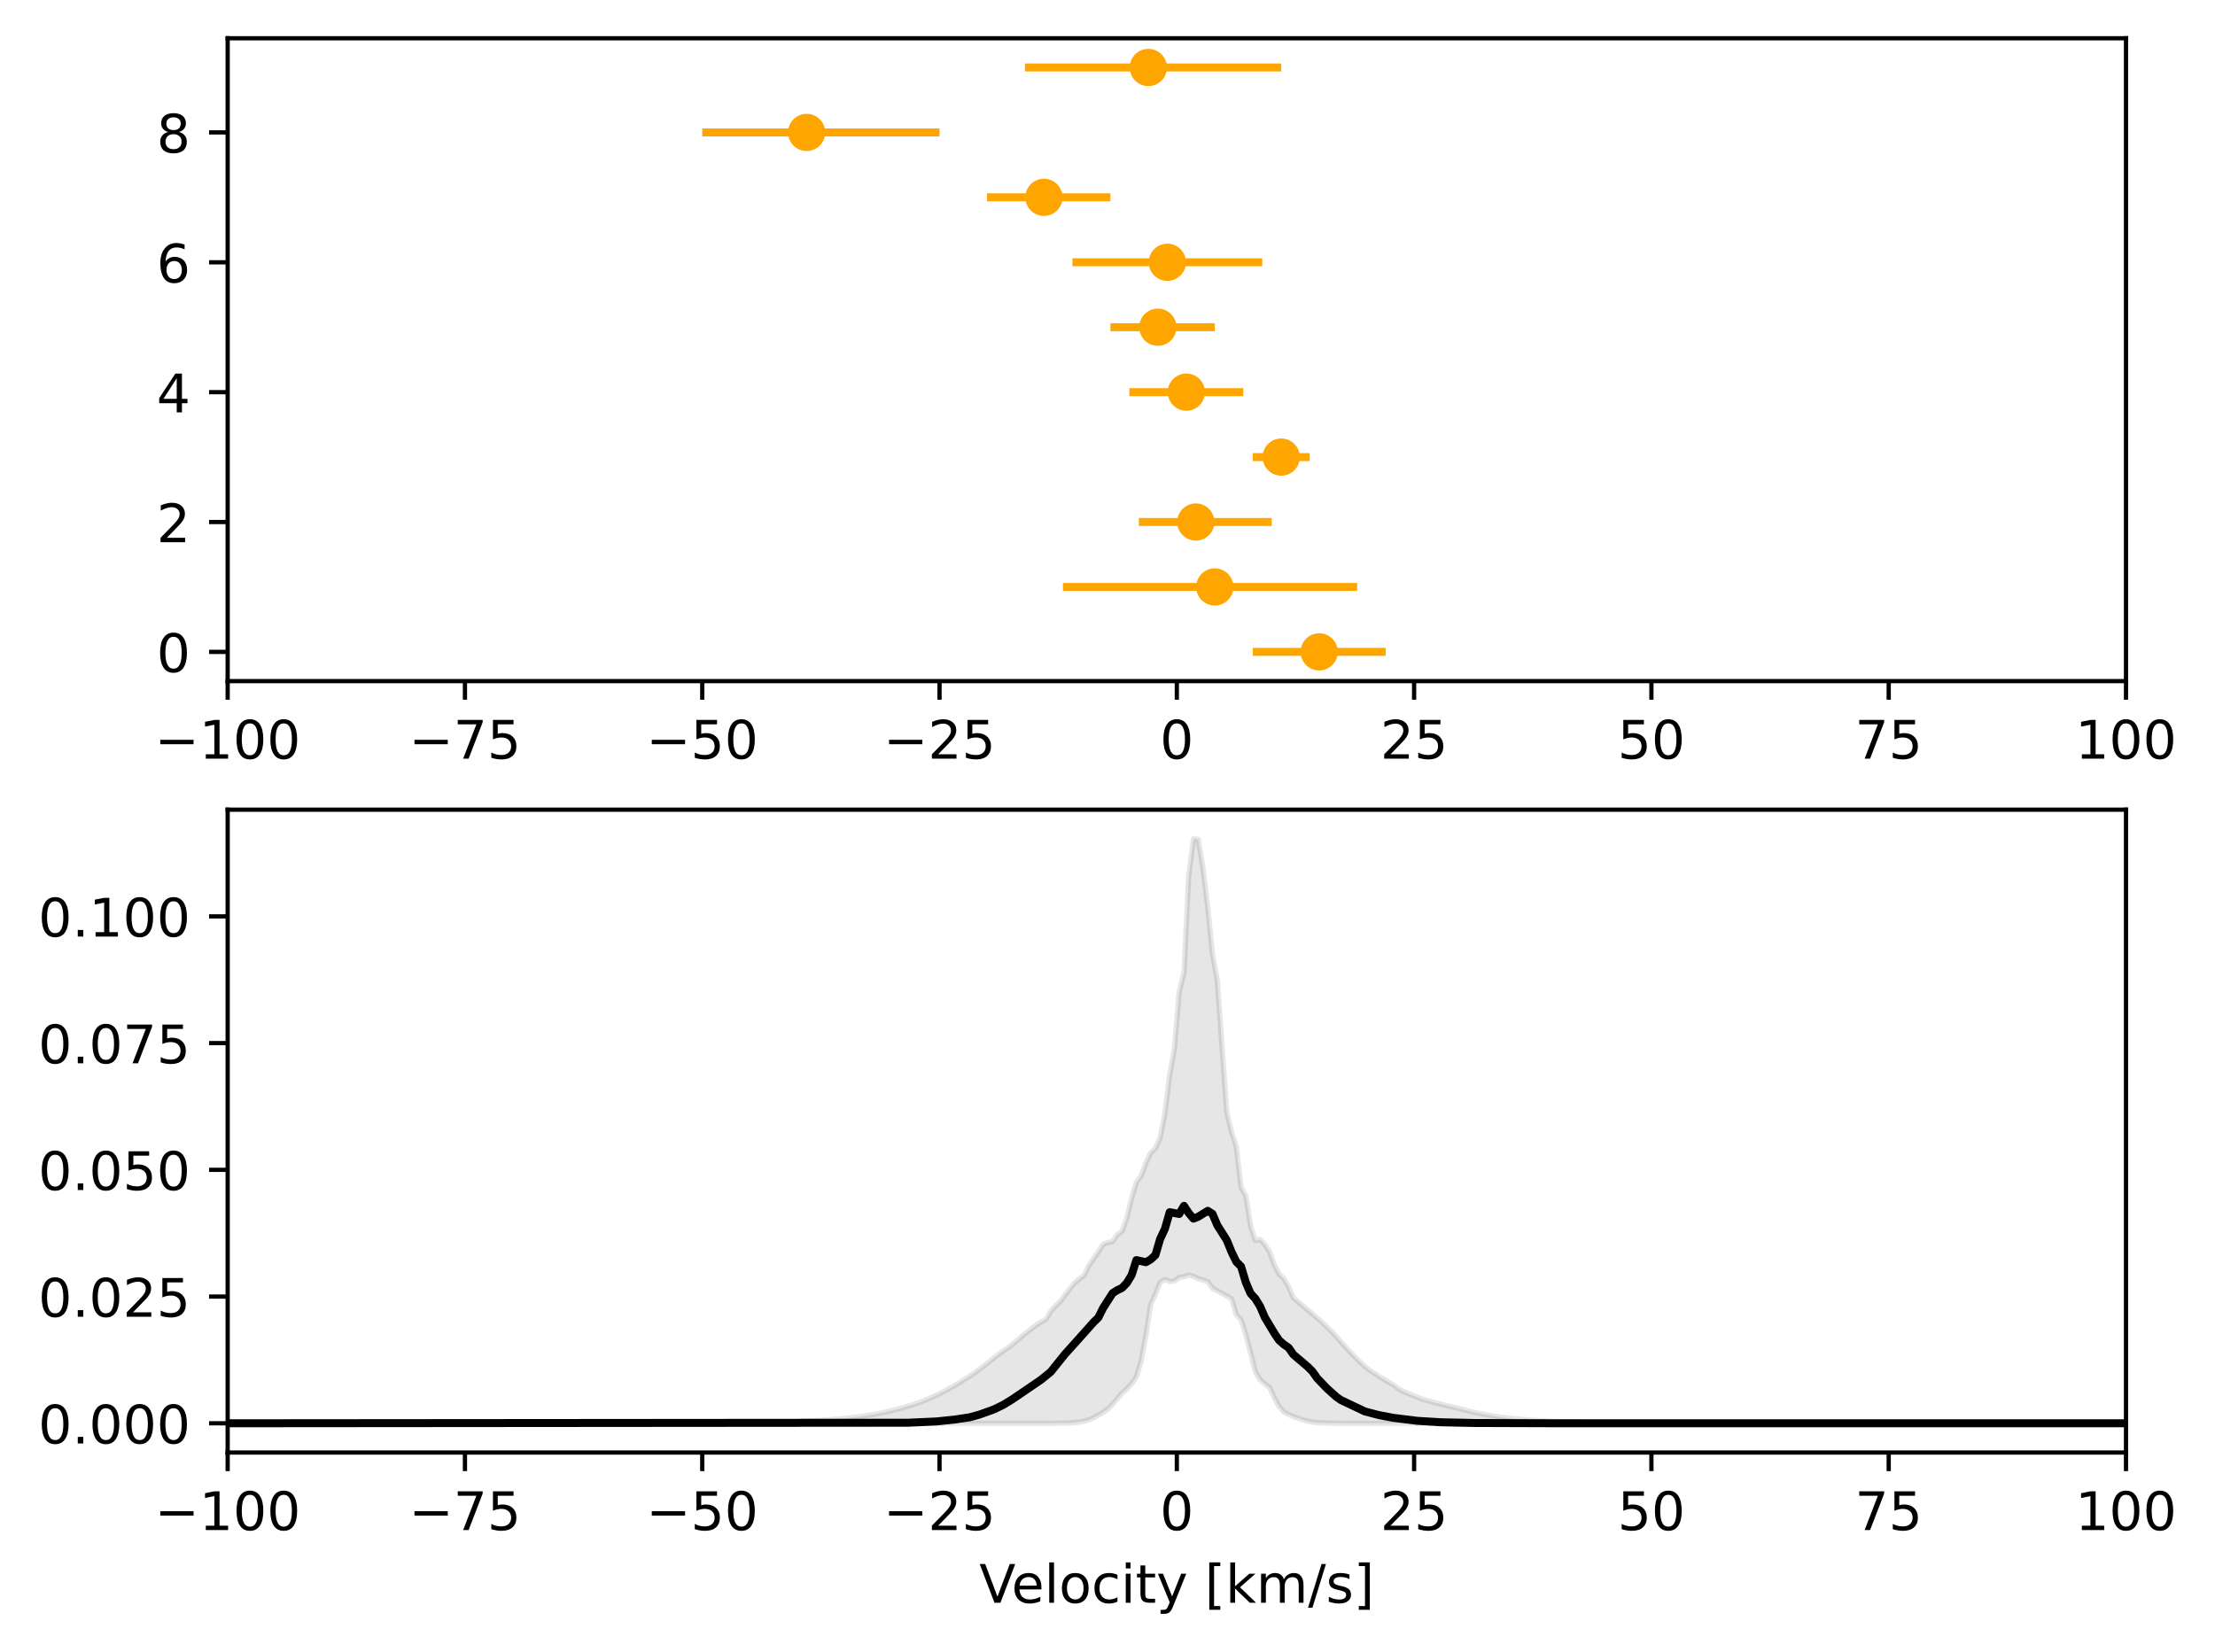 <?xml version="1.0" encoding="utf-8" standalone="no"?>
<!DOCTYPE svg PUBLIC "-//W3C//DTD SVG 1.1//EN"
  "http://www.w3.org/Graphics/SVG/1.1/DTD/svg11.dtd">
<!-- Created with matplotlib (https://matplotlib.org/) -->
<svg height="310.868pt" version="1.1" viewBox="0 0 416.692 310.868" width="416.692pt" xmlns="http://www.w3.org/2000/svg" xmlns:xlink="http://www.w3.org/1999/xlink">
 <defs>
  <style type="text/css">*{stroke-linecap:butt;stroke-linejoin:round;}</style>
 </defs>
 <g id="figure_1">
  <g id="patch_1">
   <path d="M 0 310.868 
L 416.692 310.868 
L 416.692 0 
L 0 0 
z
" style="fill:#ffffff;"/>
  </g>
  <g id="axes_1">
   <g id="patch_2">
    <path d="M 42.828 128.16 
L 399.948 128.16 
L 399.948 7.2 
L 42.828 7.2 
z
" style="fill:#ffffff;"/>
   </g>
   <g id="matplotlib.axis_1">
    <g id="xtick_1">
     <g id="line2d_1">
      <defs>
       <path d="M 0 0 
L 0 3.5 
" id="m164dad955e" style="stroke:#000000;stroke-width:0.8;"/>
      </defs>
      <g>
       <use style="stroke:#000000;stroke-width:0.8;" x="42.828" xlink:href="#m164dad955e" y="128.16"/>
      </g>
     </g>
     <g id="text_1">
      <!-- −100 -->
      <g transform="translate(29.095 142.758)scale(0.1 -0.1)">
       <defs>
        <path d="M 10.594 35.5 
L 73.188 35.5 
L 73.188 27.203 
L 10.594 27.203 
z
" id="DejaVuSans-8722"/>
        <path d="M 12.406 8.297 
L 28.516 8.297 
L 28.516 63.922 
L 10.984 60.406 
L 10.984 69.391 
L 28.422 72.906 
L 38.281 72.906 
L 38.281 8.297 
L 54.391 8.297 
L 54.391 0 
L 12.406 0 
z
" id="DejaVuSans-49"/>
        <path d="M 31.781 66.406 
Q 24.172 66.406 20.328 58.906 
Q 16.5 51.422 16.5 36.375 
Q 16.5 21.391 20.328 13.891 
Q 24.172 6.391 31.781 6.391 
Q 39.453 6.391 43.281 13.891 
Q 47.125 21.391 47.125 36.375 
Q 47.125 51.422 43.281 58.906 
Q 39.453 66.406 31.781 66.406 
z
M 31.781 74.219 
Q 44.047 74.219 50.516 64.516 
Q 56.984 54.828 56.984 36.375 
Q 56.984 17.969 50.516 8.266 
Q 44.047 -1.422 31.781 -1.422 
Q 19.531 -1.422 13.062 8.266 
Q 6.594 17.969 6.594 36.375 
Q 6.594 54.828 13.062 64.516 
Q 19.531 74.219 31.781 74.219 
z
" id="DejaVuSans-48"/>
       </defs>
       <use xlink:href="#DejaVuSans-8722"/>
       <use x="83.789" xlink:href="#DejaVuSans-49"/>
       <use x="147.412" xlink:href="#DejaVuSans-48"/>
       <use x="211.035" xlink:href="#DejaVuSans-48"/>
      </g>
     </g>
    </g>
    <g id="xtick_2">
     <g id="line2d_2">
      <g>
       <use style="stroke:#000000;stroke-width:0.8;" x="87.468" xlink:href="#m164dad955e" y="128.16"/>
      </g>
     </g>
     <g id="text_2">
      <!-- −75 -->
      <g transform="translate(76.916 142.758)scale(0.1 -0.1)">
       <defs>
        <path d="M 8.203 72.906 
L 55.078 72.906 
L 55.078 68.703 
L 28.609 0 
L 18.312 0 
L 43.219 64.594 
L 8.203 64.594 
z
" id="DejaVuSans-55"/>
        <path d="M 10.797 72.906 
L 49.516 72.906 
L 49.516 64.594 
L 19.828 64.594 
L 19.828 46.734 
Q 21.969 47.469 24.109 47.828 
Q 26.266 48.188 28.422 48.188 
Q 40.625 48.188 47.75 41.5 
Q 54.891 34.812 54.891 23.391 
Q 54.891 11.625 47.562 5.094 
Q 40.234 -1.422 26.906 -1.422 
Q 22.312 -1.422 17.547 -0.641 
Q 12.797 0.141 7.719 1.703 
L 7.719 11.625 
Q 12.109 9.234 16.797 8.062 
Q 21.484 6.891 26.703 6.891 
Q 35.156 6.891 40.078 11.328 
Q 45.016 15.766 45.016 23.391 
Q 45.016 31 40.078 35.438 
Q 35.156 39.891 26.703 39.891 
Q 22.75 39.891 18.812 39.016 
Q 14.891 38.141 10.797 36.281 
z
" id="DejaVuSans-53"/>
       </defs>
       <use xlink:href="#DejaVuSans-8722"/>
       <use x="83.789" xlink:href="#DejaVuSans-55"/>
       <use x="147.412" xlink:href="#DejaVuSans-53"/>
      </g>
     </g>
    </g>
    <g id="xtick_3">
     <g id="line2d_3">
      <g>
       <use style="stroke:#000000;stroke-width:0.8;" x="132.108" xlink:href="#m164dad955e" y="128.16"/>
      </g>
     </g>
     <g id="text_3">
      <!-- −50 -->
      <g transform="translate(121.556 142.758)scale(0.1 -0.1)">
       <use xlink:href="#DejaVuSans-8722"/>
       <use x="83.789" xlink:href="#DejaVuSans-53"/>
       <use x="147.412" xlink:href="#DejaVuSans-48"/>
      </g>
     </g>
    </g>
    <g id="xtick_4">
     <g id="line2d_4">
      <g>
       <use style="stroke:#000000;stroke-width:0.8;" x="176.748" xlink:href="#m164dad955e" y="128.16"/>
      </g>
     </g>
     <g id="text_4">
      <!-- −25 -->
      <g transform="translate(166.196 142.758)scale(0.1 -0.1)">
       <defs>
        <path d="M 19.188 8.297 
L 53.609 8.297 
L 53.609 0 
L 7.328 0 
L 7.328 8.297 
Q 12.938 14.109 22.625 23.891 
Q 32.328 33.688 34.812 36.531 
Q 39.547 41.844 41.422 45.531 
Q 43.312 49.219 43.312 52.781 
Q 43.312 58.594 39.234 62.25 
Q 35.156 65.922 28.609 65.922 
Q 23.969 65.922 18.812 64.312 
Q 13.672 62.703 7.812 59.422 
L 7.812 69.391 
Q 13.766 71.781 18.938 73 
Q 24.125 74.219 28.422 74.219 
Q 39.75 74.219 46.484 68.547 
Q 53.219 62.891 53.219 53.422 
Q 53.219 48.922 51.531 44.891 
Q 49.859 40.875 45.406 35.406 
Q 44.188 33.984 37.641 27.219 
Q 31.109 20.453 19.188 8.297 
z
" id="DejaVuSans-50"/>
       </defs>
       <use xlink:href="#DejaVuSans-8722"/>
       <use x="83.789" xlink:href="#DejaVuSans-50"/>
       <use x="147.412" xlink:href="#DejaVuSans-53"/>
      </g>
     </g>
    </g>
    <g id="xtick_5">
     <g id="line2d_5">
      <g>
       <use style="stroke:#000000;stroke-width:0.8;" x="221.388" xlink:href="#m164dad955e" y="128.16"/>
      </g>
     </g>
     <g id="text_5">
      <!-- 0 -->
      <g transform="translate(218.207 142.758)scale(0.1 -0.1)">
       <use xlink:href="#DejaVuSans-48"/>
      </g>
     </g>
    </g>
    <g id="xtick_6">
     <g id="line2d_6">
      <g>
       <use style="stroke:#000000;stroke-width:0.8;" x="266.028" xlink:href="#m164dad955e" y="128.16"/>
      </g>
     </g>
     <g id="text_6">
      <!-- 25 -->
      <g transform="translate(259.666 142.758)scale(0.1 -0.1)">
       <use xlink:href="#DejaVuSans-50"/>
       <use x="63.623" xlink:href="#DejaVuSans-53"/>
      </g>
     </g>
    </g>
    <g id="xtick_7">
     <g id="line2d_7">
      <g>
       <use style="stroke:#000000;stroke-width:0.8;" x="310.668" xlink:href="#m164dad955e" y="128.16"/>
      </g>
     </g>
     <g id="text_7">
      <!-- 50 -->
      <g transform="translate(304.306 142.758)scale(0.1 -0.1)">
       <use xlink:href="#DejaVuSans-53"/>
       <use x="63.623" xlink:href="#DejaVuSans-48"/>
      </g>
     </g>
    </g>
    <g id="xtick_8">
     <g id="line2d_8">
      <g>
       <use style="stroke:#000000;stroke-width:0.8;" x="355.308" xlink:href="#m164dad955e" y="128.16"/>
      </g>
     </g>
     <g id="text_8">
      <!-- 75 -->
      <g transform="translate(348.946 142.758)scale(0.1 -0.1)">
       <use xlink:href="#DejaVuSans-55"/>
       <use x="63.623" xlink:href="#DejaVuSans-53"/>
      </g>
     </g>
    </g>
    <g id="xtick_9">
     <g id="line2d_9">
      <g>
       <use style="stroke:#000000;stroke-width:0.8;" x="399.948" xlink:href="#m164dad955e" y="128.16"/>
      </g>
     </g>
     <g id="text_9">
      <!-- 100 -->
      <g transform="translate(390.404 142.758)scale(0.1 -0.1)">
       <use xlink:href="#DejaVuSans-49"/>
       <use x="63.623" xlink:href="#DejaVuSans-48"/>
       <use x="127.246" xlink:href="#DejaVuSans-48"/>
      </g>
     </g>
    </g>
   </g>
   <g id="matplotlib.axis_2">
    <g id="ytick_1">
     <g id="line2d_10">
      <defs>
       <path d="M 0 0 
L -3.5 0 
" id="m9802005a77" style="stroke:#000000;stroke-width:0.8;"/>
      </defs>
      <g>
       <use style="stroke:#000000;stroke-width:0.8;" x="42.828" xlink:href="#m9802005a77" y="122.662"/>
      </g>
     </g>
     <g id="text_10">
      <!-- 0 -->
      <g transform="translate(29.466 126.461)scale(0.1 -0.1)">
       <use xlink:href="#DejaVuSans-48"/>
      </g>
     </g>
    </g>
    <g id="ytick_2">
     <g id="line2d_11">
      <g>
       <use style="stroke:#000000;stroke-width:0.8;" x="42.828" xlink:href="#m9802005a77" y="98.225"/>
      </g>
     </g>
     <g id="text_11">
      <!-- 2 -->
      <g transform="translate(29.466 102.025)scale(0.1 -0.1)">
       <use xlink:href="#DejaVuSans-50"/>
      </g>
     </g>
    </g>
    <g id="ytick_3">
     <g id="line2d_12">
      <g>
       <use style="stroke:#000000;stroke-width:0.8;" x="42.828" xlink:href="#m9802005a77" y="73.789"/>
      </g>
     </g>
     <g id="text_12">
      <!-- 4 -->
      <g transform="translate(29.466 77.588)scale(0.1 -0.1)">
       <defs>
        <path d="M 37.797 64.312 
L 12.891 25.391 
L 37.797 25.391 
z
M 35.203 72.906 
L 47.609 72.906 
L 47.609 25.391 
L 58.016 25.391 
L 58.016 17.188 
L 47.609 17.188 
L 47.609 0 
L 37.797 0 
L 37.797 17.188 
L 4.891 17.188 
L 4.891 26.703 
z
" id="DejaVuSans-52"/>
       </defs>
       <use xlink:href="#DejaVuSans-52"/>
      </g>
     </g>
    </g>
    <g id="ytick_4">
     <g id="line2d_13">
      <g>
       <use style="stroke:#000000;stroke-width:0.8;" x="42.828" xlink:href="#m9802005a77" y="49.353"/>
      </g>
     </g>
     <g id="text_13">
      <!-- 6 -->
      <g transform="translate(29.466 53.152)scale(0.1 -0.1)">
       <defs>
        <path d="M 33.016 40.375 
Q 26.375 40.375 22.484 35.828 
Q 18.609 31.297 18.609 23.391 
Q 18.609 15.531 22.484 10.953 
Q 26.375 6.391 33.016 6.391 
Q 39.656 6.391 43.531 10.953 
Q 47.406 15.531 47.406 23.391 
Q 47.406 31.297 43.531 35.828 
Q 39.656 40.375 33.016 40.375 
z
M 52.594 71.297 
L 52.594 62.312 
Q 48.875 64.062 45.094 64.984 
Q 41.312 65.922 37.594 65.922 
Q 27.828 65.922 22.672 59.328 
Q 17.531 52.734 16.797 39.406 
Q 19.672 43.656 24.016 45.922 
Q 28.375 48.188 33.594 48.188 
Q 44.578 48.188 50.953 41.516 
Q 57.328 34.859 57.328 23.391 
Q 57.328 12.156 50.688 5.359 
Q 44.047 -1.422 33.016 -1.422 
Q 20.359 -1.422 13.672 8.266 
Q 6.984 17.969 6.984 36.375 
Q 6.984 53.656 15.188 63.938 
Q 23.391 74.219 37.203 74.219 
Q 40.922 74.219 44.703 73.484 
Q 48.484 72.75 52.594 71.297 
z
" id="DejaVuSans-54"/>
       </defs>
       <use xlink:href="#DejaVuSans-54"/>
      </g>
     </g>
    </g>
    <g id="ytick_5">
     <g id="line2d_14">
      <g>
       <use style="stroke:#000000;stroke-width:0.8;" x="42.828" xlink:href="#m9802005a77" y="24.916"/>
      </g>
     </g>
     <g id="text_14">
      <!-- 8 -->
      <g transform="translate(29.466 28.716)scale(0.1 -0.1)">
       <defs>
        <path d="M 31.781 34.625 
Q 24.75 34.625 20.719 30.859 
Q 16.703 27.094 16.703 20.516 
Q 16.703 13.922 20.719 10.156 
Q 24.75 6.391 31.781 6.391 
Q 38.812 6.391 42.859 10.172 
Q 46.922 13.969 46.922 20.516 
Q 46.922 27.094 42.891 30.859 
Q 38.875 34.625 31.781 34.625 
z
M 21.922 38.812 
Q 15.578 40.375 12.031 44.719 
Q 8.5 49.078 8.5 55.328 
Q 8.5 64.062 14.719 69.141 
Q 20.953 74.219 31.781 74.219 
Q 42.672 74.219 48.875 69.141 
Q 55.078 64.062 55.078 55.328 
Q 55.078 49.078 51.531 44.719 
Q 48 40.375 41.703 38.812 
Q 48.828 37.156 52.797 32.312 
Q 56.781 27.484 56.781 20.516 
Q 56.781 9.906 50.312 4.234 
Q 43.844 -1.422 31.781 -1.422 
Q 19.734 -1.422 13.25 4.234 
Q 6.781 9.906 6.781 20.516 
Q 6.781 27.484 10.781 32.312 
Q 14.797 37.156 21.922 38.812 
z
M 18.312 54.391 
Q 18.312 48.734 21.844 45.562 
Q 25.391 42.391 31.781 42.391 
Q 38.141 42.391 41.719 45.562 
Q 45.312 48.734 45.312 54.391 
Q 45.312 60.062 41.719 63.234 
Q 38.141 66.406 31.781 66.406 
Q 25.391 66.406 21.844 63.234 
Q 18.312 60.062 18.312 54.391 
z
" id="DejaVuSans-56"/>
       </defs>
       <use xlink:href="#DejaVuSans-56"/>
      </g>
     </g>
    </g>
   </g>
   <g id="LineCollection_1">
    <path clip-path="url(#pce075afa8e)" d="M 235.673 122.662 
L 260.671 122.662 
" style="fill:none;stroke:#ffa500;stroke-width:1.5;"/>
    <path clip-path="url(#pce075afa8e)" d="M 199.961 110.444 
L 255.315 110.444 
" style="fill:none;stroke:#ffa500;stroke-width:1.5;"/>
    <path clip-path="url(#pce075afa8e)" d="M 214.246 98.225 
L 239.244 98.225 
" style="fill:none;stroke:#ffa500;stroke-width:1.5;"/>
    <path clip-path="url(#pce075afa8e)" d="M 235.673 86.007 
L 246.387 86.007 
" style="fill:none;stroke:#ffa500;stroke-width:1.5;"/>
    <path clip-path="url(#pce075afa8e)" d="M 212.46 73.789 
L 233.887 73.789 
" style="fill:none;stroke:#ffa500;stroke-width:1.5;"/>
    <path clip-path="url(#pce075afa8e)" d="M 208.889 61.571 
L 228.531 61.571 
" style="fill:none;stroke:#ffa500;stroke-width:1.5;"/>
    <path clip-path="url(#pce075afa8e)" d="M 201.747 49.353 
L 237.459 49.353 
" style="fill:none;stroke:#ffa500;stroke-width:1.5;"/>
    <path clip-path="url(#pce075afa8e)" d="M 185.676 37.135 
L 208.889 37.135 
" style="fill:none;stroke:#ffa500;stroke-width:1.5;"/>
    <path clip-path="url(#pce075afa8e)" d="M 132.108 24.916 
L 176.748 24.916 
" style="fill:none;stroke:#ffa500;stroke-width:1.5;"/>
    <path clip-path="url(#pce075afa8e)" d="M 192.819 12.698 
L 241.03 12.698 
" style="fill:none;stroke:#ffa500;stroke-width:1.5;"/>
   </g>
   <g id="line2d_15">
    <defs>
     <path d="M 0 3 
C 0.796 3 1.559 2.684 2.121 2.121 
C 2.684 1.559 3 0.796 3 0 
C 3 -0.796 2.684 -1.559 2.121 -2.121 
C 1.559 -2.684 0.796 -3 0 -3 
C -0.796 -3 -1.559 -2.684 -2.121 -2.121 
C -2.684 -1.559 -3 -0.796 -3 0 
C -3 0.796 -2.684 1.559 -2.121 2.121 
C -1.559 2.684 -0.796 3 0 3 
z
" id="mca51ecda29" style="stroke:#ffa500;"/>
    </defs>
    <g clip-path="url(#pce075afa8e)">
     <use style="fill:#ffa500;stroke:#ffa500;" x="248.172" xlink:href="#mca51ecda29" y="122.662"/>
     <use style="fill:#ffa500;stroke:#ffa500;" x="228.531" xlink:href="#mca51ecda29" y="110.444"/>
     <use style="fill:#ffa500;stroke:#ffa500;" x="224.959" xlink:href="#mca51ecda29" y="98.225"/>
     <use style="fill:#ffa500;stroke:#ffa500;" x="241.03" xlink:href="#mca51ecda29" y="86.007"/>
     <use style="fill:#ffa500;stroke:#ffa500;" x="223.174" xlink:href="#mca51ecda29" y="73.789"/>
     <use style="fill:#ffa500;stroke:#ffa500;" x="217.817" xlink:href="#mca51ecda29" y="61.571"/>
     <use style="fill:#ffa500;stroke:#ffa500;" x="219.603" xlink:href="#mca51ecda29" y="49.353"/>
     <use style="fill:#ffa500;stroke:#ffa500;" x="196.39" xlink:href="#mca51ecda29" y="37.135"/>
     <use style="fill:#ffa500;stroke:#ffa500;" x="151.75" xlink:href="#mca51ecda29" y="24.916"/>
     <use style="fill:#ffa500;stroke:#ffa500;" x="216.031" xlink:href="#mca51ecda29" y="12.698"/>
    </g>
   </g>
   <g id="patch_3">
    <path d="M 42.828 128.16 
L 42.828 7.2 
" style="fill:none;stroke:#000000;stroke-linecap:square;stroke-linejoin:miter;stroke-width:0.8;"/>
   </g>
   <g id="patch_4">
    <path d="M 399.948 128.16 
L 399.948 7.2 
" style="fill:none;stroke:#000000;stroke-linecap:square;stroke-linejoin:miter;stroke-width:0.8;"/>
   </g>
   <g id="patch_5">
    <path d="M 42.828 128.16 
L 399.948 128.16 
" style="fill:none;stroke:#000000;stroke-linecap:square;stroke-linejoin:miter;stroke-width:0.8;"/>
   </g>
   <g id="patch_6">
    <path d="M 42.828 7.2 
L 399.948 7.2 
" style="fill:none;stroke:#000000;stroke-linecap:square;stroke-linejoin:miter;stroke-width:0.8;"/>
   </g>
  </g>
  <g id="axes_2">
   <g id="patch_7">
    <path d="M 42.828 273.312 
L 399.948 273.312 
L 399.948 152.352 
L 42.828 152.352 
z
" style="fill:#ffffff;"/>
   </g>
   <g id="PolyCollection_1">
    <defs>
     <path d="M 42.828 -43.054 
L 42.828 -43.054 
L 43.723 -43.054 
L 44.618 -43.054 
L 45.513 -43.054 
L 46.408 -43.054 
L 47.303 -43.054 
L 48.198 -43.054 
L 49.093 -43.054 
L 49.988 -43.054 
L 50.883 -43.054 
L 51.779 -43.054 
L 52.674 -43.054 
L 53.569 -43.054 
L 54.464 -43.054 
L 55.359 -43.054 
L 56.254 -43.054 
L 57.149 -43.054 
L 58.044 -43.054 
L 58.939 -43.054 
L 59.834 -43.054 
L 60.729 -43.054 
L 61.624 -43.054 
L 62.519 -43.054 
L 63.414 -43.054 
L 64.309 -43.054 
L 65.204 -43.054 
L 66.099 -43.054 
L 66.994 -43.054 
L 67.889 -43.054 
L 68.784 -43.054 
L 69.679 -43.054 
L 70.574 -43.054 
L 71.469 -43.054 
L 72.364 -43.054 
L 73.259 -43.054 
L 74.154 -43.054 
L 75.049 -43.054 
L 75.945 -43.054 
L 76.84 -43.054 
L 77.735 -43.054 
L 78.63 -43.054 
L 79.525 -43.054 
L 80.42 -43.054 
L 81.315 -43.054 
L 82.21 -43.054 
L 83.105 -43.054 
L 84 -43.054 
L 84.895 -43.054 
L 85.79 -43.054 
L 86.685 -43.054 
L 87.58 -43.054 
L 88.475 -43.054 
L 89.37 -43.054 
L 90.265 -43.054 
L 91.16 -43.054 
L 92.055 -43.054 
L 92.95 -43.054 
L 93.845 -43.054 
L 94.74 -43.054 
L 95.635 -43.054 
L 96.53 -43.054 
L 97.425 -43.054 
L 98.32 -43.054 
L 99.215 -43.054 
L 100.111 -43.054 
L 101.006 -43.054 
L 101.901 -43.054 
L 102.796 -43.054 
L 103.691 -43.054 
L 104.586 -43.054 
L 105.481 -43.054 
L 106.376 -43.054 
L 107.271 -43.054 
L 108.166 -43.054 
L 109.061 -43.054 
L 109.956 -43.054 
L 110.851 -43.054 
L 111.746 -43.054 
L 112.641 -43.054 
L 113.536 -43.054 
L 114.431 -43.054 
L 115.326 -43.054 
L 116.221 -43.054 
L 117.116 -43.054 
L 118.011 -43.054 
L 118.906 -43.054 
L 119.801 -43.054 
L 120.696 -43.054 
L 121.591 -43.054 
L 122.486 -43.054 
L 123.382 -43.054 
L 124.277 -43.054 
L 125.172 -43.054 
L 126.067 -43.054 
L 126.962 -43.054 
L 127.857 -43.054 
L 128.752 -43.054 
L 129.647 -43.054 
L 130.542 -43.054 
L 131.437 -43.054 
L 132.332 -43.054 
L 133.227 -43.054 
L 134.122 -43.054 
L 135.017 -43.054 
L 135.912 -43.054 
L 136.807 -43.054 
L 137.702 -43.054 
L 138.597 -43.054 
L 139.492 -43.054 
L 140.387 -43.054 
L 141.282 -43.054 
L 142.177 -43.054 
L 143.072 -43.054 
L 143.967 -43.054 
L 144.862 -43.054 
L 145.757 -43.054 
L 146.652 -43.054 
L 147.548 -43.054 
L 148.443 -43.054 
L 149.338 -43.054 
L 150.233 -43.054 
L 151.128 -43.054 
L 152.023 -43.054 
L 152.918 -43.054 
L 153.813 -43.054 
L 154.708 -43.054 
L 155.603 -43.054 
L 156.498 -43.054 
L 157.393 -43.054 
L 158.288 -43.054 
L 159.183 -43.054 
L 160.078 -43.054 
L 160.973 -43.054 
L 161.868 -43.054 
L 162.763 -43.054 
L 163.658 -43.054 
L 164.553 -43.054 
L 165.448 -43.054 
L 166.343 -43.054 
L 167.238 -43.054 
L 168.133 -43.054 
L 169.028 -43.054 
L 169.923 -43.054 
L 170.819 -43.054 
L 171.714 -43.054 
L 172.609 -43.054 
L 173.504 -43.054 
L 174.399 -43.054 
L 175.294 -43.054 
L 176.189 -43.054 
L 177.084 -43.054 
L 177.979 -43.054 
L 178.874 -43.054 
L 179.769 -43.054 
L 180.664 -43.054 
L 181.559 -43.054 
L 182.454 -43.054 
L 183.349 -43.054 
L 184.244 -43.054 
L 185.139 -43.054 
L 186.034 -43.054 
L 186.929 -43.054 
L 187.824 -43.054 
L 188.719 -43.054 
L 189.614 -43.054 
L 190.509 -43.054 
L 191.404 -43.054 
L 192.299 -43.054 
L 193.194 -43.055 
L 194.089 -43.055 
L 194.985 -43.055 
L 195.88 -43.056 
L 196.775 -43.057 
L 197.67 -43.06 
L 198.565 -43.066 
L 199.46 -43.076 
L 200.355 -43.095 
L 201.25 -43.128 
L 202.145 -43.185 
L 203.04 -43.282 
L 203.935 -43.44 
L 204.83 -43.694 
L 205.725 -44.089 
L 206.62 -44.567 
L 207.515 -45.086 
L 208.41 -45.759 
L 209.305 -46.62 
L 210.2 -47.713 
L 211.095 -48.759 
L 211.99 -49.551 
L 212.885 -50.495 
L 213.78 -51.786 
L 214.675 -54.796 
L 215.57 -59.534 
L 216.465 -65.399 
L 217.36 -67.326 
L 218.255 -69.566 
L 219.151 -70.128 
L 220.046 -69.729 
L 220.941 -69.824 
L 221.836 -70.486 
L 222.731 -70.628 
L 223.626 -70.929 
L 224.521 -70.715 
L 225.416 -70.266 
L 226.311 -70.002 
L 227.206 -69.72 
L 228.101 -68.455 
L 228.996 -67.979 
L 229.891 -67.49 
L 230.786 -67.005 
L 231.681 -66.499 
L 232.576 -63.483 
L 233.471 -62.533 
L 234.366 -59.68 
L 235.261 -56.356 
L 236.156 -52.717 
L 237.051 -51.274 
L 237.946 -50.443 
L 238.841 -49.787 
L 239.736 -47.822 
L 240.631 -46.193 
L 241.526 -45.19 
L 242.422 -44.686 
L 243.317 -44.303 
L 244.212 -44.013 
L 245.107 -43.7 
L 246.002 -43.44 
L 246.897 -43.279 
L 247.792 -43.182 
L 248.687 -43.126 
L 249.582 -43.093 
L 250.477 -43.075 
L 251.372 -43.065 
L 252.267 -43.06 
L 253.162 -43.057 
L 254.057 -43.056 
L 254.952 -43.055 
L 255.847 -43.055 
L 256.742 -43.055 
L 257.637 -43.054 
L 258.532 -43.054 
L 259.427 -43.054 
L 260.322 -43.054 
L 261.217 -43.054 
L 262.112 -43.054 
L 263.007 -43.054 
L 263.902 -43.054 
L 264.797 -43.054 
L 265.692 -43.054 
L 266.588 -43.054 
L 267.483 -43.054 
L 268.378 -43.054 
L 269.273 -43.054 
L 270.168 -43.054 
L 271.063 -43.054 
L 271.958 -43.054 
L 272.853 -43.054 
L 273.748 -43.054 
L 274.643 -43.054 
L 275.538 -43.054 
L 276.433 -43.054 
L 277.328 -43.054 
L 278.223 -43.054 
L 279.118 -43.054 
L 280.013 -43.054 
L 280.908 -43.054 
L 281.803 -43.054 
L 282.698 -43.054 
L 283.593 -43.054 
L 284.488 -43.054 
L 285.383 -43.054 
L 286.278 -43.054 
L 287.173 -43.054 
L 288.068 -43.054 
L 288.963 -43.054 
L 289.859 -43.054 
L 290.754 -43.054 
L 291.649 -43.054 
L 292.544 -43.054 
L 293.439 -43.054 
L 294.334 -43.054 
L 295.229 -43.054 
L 296.124 -43.054 
L 297.019 -43.054 
L 297.914 -43.054 
L 298.809 -43.054 
L 299.704 -43.054 
L 300.599 -43.054 
L 301.494 -43.054 
L 302.389 -43.054 
L 303.284 -43.054 
L 304.179 -43.054 
L 305.074 -43.054 
L 305.969 -43.054 
L 306.864 -43.054 
L 307.759 -43.054 
L 308.654 -43.054 
L 309.549 -43.054 
L 310.444 -43.054 
L 311.339 -43.054 
L 312.234 -43.054 
L 313.129 -43.054 
L 314.025 -43.054 
L 314.92 -43.054 
L 315.815 -43.054 
L 316.71 -43.054 
L 317.605 -43.054 
L 318.5 -43.054 
L 319.395 -43.054 
L 320.29 -43.054 
L 321.185 -43.054 
L 322.08 -43.054 
L 322.975 -43.054 
L 323.87 -43.054 
L 324.765 -43.054 
L 325.66 -43.054 
L 326.555 -43.054 
L 327.45 -43.054 
L 328.345 -43.054 
L 329.24 -43.054 
L 330.135 -43.054 
L 331.03 -43.054 
L 331.925 -43.054 
L 332.82 -43.054 
L 333.715 -43.054 
L 334.61 -43.054 
L 335.505 -43.054 
L 336.4 -43.054 
L 337.295 -43.054 
L 338.191 -43.054 
L 339.086 -43.054 
L 339.981 -43.054 
L 340.876 -43.054 
L 341.771 -43.054 
L 342.666 -43.054 
L 343.561 -43.054 
L 344.456 -43.054 
L 345.351 -43.054 
L 346.246 -43.054 
L 347.141 -43.054 
L 348.036 -43.054 
L 348.931 -43.054 
L 349.826 -43.054 
L 350.721 -43.054 
L 351.616 -43.054 
L 352.511 -43.054 
L 353.406 -43.054 
L 354.301 -43.054 
L 355.196 -43.054 
L 356.091 -43.054 
L 356.986 -43.054 
L 357.881 -43.054 
L 358.776 -43.054 
L 359.671 -43.054 
L 360.566 -43.054 
L 361.462 -43.054 
L 362.357 -43.054 
L 363.252 -43.054 
L 364.147 -43.054 
L 365.042 -43.054 
L 365.937 -43.054 
L 366.832 -43.054 
L 367.727 -43.054 
L 368.622 -43.054 
L 369.517 -43.054 
L 370.412 -43.054 
L 371.307 -43.054 
L 372.202 -43.054 
L 373.097 -43.054 
L 373.992 -43.054 
L 374.887 -43.054 
L 375.782 -43.054 
L 376.677 -43.054 
L 377.572 -43.054 
L 378.467 -43.054 
L 379.362 -43.054 
L 380.257 -43.054 
L 381.152 -43.054 
L 382.047 -43.054 
L 382.942 -43.054 
L 383.837 -43.054 
L 384.732 -43.054 
L 385.628 -43.054 
L 386.523 -43.054 
L 387.418 -43.054 
L 388.313 -43.054 
L 389.208 -43.054 
L 390.103 -43.054 
L 390.998 -43.054 
L 391.893 -43.054 
L 392.788 -43.054 
L 393.683 -43.054 
L 394.578 -43.054 
L 395.473 -43.054 
L 396.368 -43.054 
L 397.263 -43.054 
L 398.158 -43.054 
L 399.053 -43.054 
L 399.948 -43.054 
L 399.948 -43.054 
L 399.948 -43.054 
L 399.053 -43.054 
L 398.158 -43.054 
L 397.263 -43.054 
L 396.368 -43.054 
L 395.473 -43.054 
L 394.578 -43.054 
L 393.683 -43.054 
L 392.788 -43.054 
L 391.893 -43.054 
L 390.998 -43.054 
L 390.103 -43.054 
L 389.208 -43.054 
L 388.313 -43.054 
L 387.418 -43.054 
L 386.523 -43.054 
L 385.628 -43.054 
L 384.732 -43.054 
L 383.837 -43.054 
L 382.942 -43.054 
L 382.047 -43.054 
L 381.152 -43.054 
L 380.257 -43.054 
L 379.362 -43.054 
L 378.467 -43.054 
L 377.572 -43.054 
L 376.677 -43.054 
L 375.782 -43.054 
L 374.887 -43.054 
L 373.992 -43.054 
L 373.097 -43.054 
L 372.202 -43.054 
L 371.307 -43.054 
L 370.412 -43.054 
L 369.517 -43.054 
L 368.622 -43.054 
L 367.727 -43.054 
L 366.832 -43.054 
L 365.937 -43.054 
L 365.042 -43.054 
L 364.147 -43.054 
L 363.252 -43.054 
L 362.357 -43.054 
L 361.462 -43.054 
L 360.566 -43.054 
L 359.671 -43.054 
L 358.776 -43.054 
L 357.881 -43.054 
L 356.986 -43.054 
L 356.091 -43.054 
L 355.196 -43.054 
L 354.301 -43.054 
L 353.406 -43.054 
L 352.511 -43.054 
L 351.616 -43.054 
L 350.721 -43.054 
L 349.826 -43.054 
L 348.931 -43.054 
L 348.036 -43.054 
L 347.141 -43.054 
L 346.246 -43.054 
L 345.351 -43.054 
L 344.456 -43.054 
L 343.561 -43.054 
L 342.666 -43.054 
L 341.771 -43.054 
L 340.876 -43.054 
L 339.981 -43.054 
L 339.086 -43.054 
L 338.191 -43.054 
L 337.295 -43.055 
L 336.4 -43.055 
L 335.505 -43.055 
L 334.61 -43.055 
L 333.715 -43.055 
L 332.82 -43.055 
L 331.925 -43.055 
L 331.03 -43.055 
L 330.135 -43.055 
L 329.24 -43.055 
L 328.345 -43.055 
L 327.45 -43.055 
L 326.555 -43.056 
L 325.66 -43.056 
L 324.765 -43.056 
L 323.87 -43.056 
L 322.975 -43.057 
L 322.08 -43.057 
L 321.185 -43.058 
L 320.29 -43.059 
L 319.395 -43.059 
L 318.5 -43.06 
L 317.605 -43.061 
L 316.71 -43.063 
L 315.815 -43.064 
L 314.92 -43.066 
L 314.025 -43.067 
L 313.129 -43.07 
L 312.234 -43.072 
L 311.339 -43.076 
L 310.444 -43.08 
L 309.549 -43.084 
L 308.654 -43.089 
L 307.759 -43.095 
L 306.864 -43.101 
L 305.969 -43.107 
L 305.074 -43.114 
L 304.179 -43.122 
L 303.284 -43.131 
L 302.389 -43.142 
L 301.494 -43.155 
L 300.599 -43.169 
L 299.704 -43.186 
L 298.809 -43.204 
L 297.914 -43.224 
L 297.019 -43.246 
L 296.124 -43.27 
L 295.229 -43.297 
L 294.334 -43.328 
L 293.439 -43.361 
L 292.544 -43.399 
L 291.649 -43.44 
L 290.754 -43.485 
L 289.859 -43.536 
L 288.963 -43.591 
L 288.068 -43.652 
L 287.173 -43.719 
L 286.278 -43.792 
L 285.383 -43.872 
L 284.488 -43.959 
L 283.593 -44.054 
L 282.698 -44.167 
L 281.803 -44.294 
L 280.908 -44.433 
L 280.013 -44.586 
L 279.118 -44.752 
L 278.223 -44.928 
L 277.328 -45.119 
L 276.433 -45.325 
L 275.538 -45.548 
L 274.643 -45.789 
L 273.748 -46.024 
L 272.853 -46.221 
L 271.958 -46.429 
L 271.063 -46.647 
L 270.168 -46.875 
L 269.273 -47.114 
L 268.378 -47.363 
L 267.483 -47.632 
L 266.588 -47.966 
L 265.692 -48.317 
L 264.797 -48.686 
L 263.902 -49.073 
L 263.007 -49.628 
L 262.112 -50.28 
L 261.217 -50.794 
L 260.322 -51.332 
L 259.427 -51.895 
L 258.532 -52.484 
L 257.637 -53.024 
L 256.742 -53.737 
L 255.847 -54.584 
L 254.952 -55.47 
L 254.057 -56.393 
L 253.162 -57.351 
L 252.267 -58.343 
L 251.372 -59.366 
L 250.477 -60.367 
L 249.582 -61.206 
L 248.687 -62.052 
L 247.792 -62.856 
L 246.897 -63.626 
L 246.002 -64.39 
L 245.107 -65.145 
L 244.212 -65.889 
L 243.317 -66.618 
L 242.422 -68.714 
L 241.526 -70.26 
L 240.631 -71.116 
L 239.736 -72.799 
L 238.841 -75.316 
L 237.946 -76.71 
L 237.051 -77.628 
L 236.156 -77.429 
L 235.261 -80.181 
L 234.366 -85.831 
L 233.471 -87.42 
L 232.576 -95.127 
L 231.681 -97.852 
L 230.786 -101.513 
L 229.891 -113.911 
L 228.996 -126.482 
L 228.101 -131.256 
L 227.206 -140.083 
L 226.311 -147.455 
L 225.416 -152.915 
L 224.521 -153.018 
L 223.626 -146.101 
L 222.731 -127.811 
L 221.836 -124.205 
L 220.941 -113.558 
L 220.046 -108.588 
L 219.151 -101.358 
L 218.255 -96.805 
L 217.36 -94.791 
L 216.465 -93.954 
L 215.57 -92.049 
L 214.675 -89.587 
L 213.78 -88.372 
L 212.885 -85.38 
L 211.99 -81.682 
L 211.095 -79.177 
L 210.2 -78.557 
L 209.305 -77.249 
L 208.41 -77.064 
L 207.515 -76.699 
L 206.62 -75.303 
L 205.725 -74.01 
L 204.83 -72.73 
L 203.935 -70.857 
L 203.04 -70.192 
L 202.145 -69.458 
L 201.25 -68.338 
L 200.355 -67.155 
L 199.46 -65.97 
L 198.565 -65.107 
L 197.67 -64.126 
L 196.775 -62.639 
L 195.88 -62.128 
L 194.985 -61.578 
L 194.089 -60.881 
L 193.194 -60.186 
L 192.299 -59.47 
L 191.404 -58.68 
L 190.509 -57.924 
L 189.614 -57.276 
L 188.719 -56.637 
L 187.824 -56.009 
L 186.929 -55.312 
L 186.034 -54.582 
L 185.139 -53.875 
L 184.244 -53.194 
L 183.349 -52.538 
L 182.454 -51.937 
L 181.559 -51.378 
L 180.664 -50.807 
L 179.769 -50.262 
L 178.874 -49.743 
L 177.979 -49.251 
L 177.084 -48.785 
L 176.189 -48.344 
L 175.294 -47.928 
L 174.399 -47.537 
L 173.504 -47.166 
L 172.609 -46.848 
L 171.714 -46.547 
L 170.819 -46.264 
L 169.923 -46 
L 169.028 -45.753 
L 168.133 -45.523 
L 167.238 -45.309 
L 166.343 -45.11 
L 165.448 -44.926 
L 164.553 -44.756 
L 163.658 -44.599 
L 162.763 -44.454 
L 161.868 -44.321 
L 160.973 -44.207 
L 160.078 -44.102 
L 159.183 -44.006 
L 158.288 -43.918 
L 157.393 -43.836 
L 156.498 -43.761 
L 155.603 -43.693 
L 154.708 -43.63 
L 153.813 -43.573 
L 152.918 -43.521 
L 152.023 -43.473 
L 151.128 -43.43 
L 150.233 -43.391 
L 149.338 -43.356 
L 148.443 -43.323 
L 147.548 -43.294 
L 146.652 -43.268 
L 145.757 -43.244 
L 144.862 -43.222 
L 143.967 -43.203 
L 143.072 -43.185 
L 142.177 -43.17 
L 141.282 -43.156 
L 140.387 -43.143 
L 139.492 -43.132 
L 138.597 -43.123 
L 137.702 -43.114 
L 136.807 -43.107 
L 135.912 -43.1 
L 135.017 -43.094 
L 134.122 -43.089 
L 133.227 -43.084 
L 132.332 -43.08 
L 131.437 -43.077 
L 130.542 -43.074 
L 129.647 -43.071 
L 128.752 -43.069 
L 127.857 -43.067 
L 126.962 -43.065 
L 126.067 -43.064 
L 125.172 -43.062 
L 124.277 -43.061 
L 123.382 -43.06 
L 122.486 -43.059 
L 121.591 -43.059 
L 120.696 -43.058 
L 119.801 -43.057 
L 118.906 -43.057 
L 118.011 -43.057 
L 117.116 -43.056 
L 116.221 -43.056 
L 115.326 -43.056 
L 114.431 -43.055 
L 113.536 -43.055 
L 112.641 -43.055 
L 111.746 -43.055 
L 110.851 -43.055 
L 109.956 -43.055 
L 109.061 -43.055 
L 108.166 -43.055 
L 107.271 -43.055 
L 106.376 -43.055 
L 105.481 -43.055 
L 104.586 -43.055 
L 103.691 -43.055 
L 102.796 -43.054 
L 101.901 -43.054 
L 101.006 -43.054 
L 100.111 -43.054 
L 99.215 -43.054 
L 98.32 -43.054 
L 97.425 -43.054 
L 96.53 -43.054 
L 95.635 -43.054 
L 94.74 -43.054 
L 93.845 -43.054 
L 92.95 -43.054 
L 92.055 -43.054 
L 91.16 -43.054 
L 90.265 -43.054 
L 89.37 -43.054 
L 88.475 -43.054 
L 87.58 -43.054 
L 86.685 -43.054 
L 85.79 -43.054 
L 84.895 -43.054 
L 84 -43.054 
L 83.105 -43.054 
L 82.21 -43.054 
L 81.315 -43.054 
L 80.42 -43.054 
L 79.525 -43.054 
L 78.63 -43.054 
L 77.735 -43.054 
L 76.84 -43.054 
L 75.945 -43.054 
L 75.049 -43.054 
L 74.154 -43.054 
L 73.259 -43.054 
L 72.364 -43.054 
L 71.469 -43.054 
L 70.574 -43.054 
L 69.679 -43.054 
L 68.784 -43.054 
L 67.889 -43.054 
L 66.994 -43.054 
L 66.099 -43.054 
L 65.204 -43.054 
L 64.309 -43.054 
L 63.414 -43.054 
L 62.519 -43.054 
L 61.624 -43.054 
L 60.729 -43.054 
L 59.834 -43.054 
L 58.939 -43.054 
L 58.044 -43.054 
L 57.149 -43.054 
L 56.254 -43.054 
L 55.359 -43.054 
L 54.464 -43.054 
L 53.569 -43.054 
L 52.674 -43.054 
L 51.779 -43.054 
L 50.883 -43.054 
L 49.988 -43.054 
L 49.093 -43.054 
L 48.198 -43.054 
L 47.303 -43.054 
L 46.408 -43.054 
L 45.513 -43.054 
L 44.618 -43.054 
L 43.723 -43.054 
L 42.828 -43.054 
z
" id="mc04bde4e8d" style="stroke:#000000;stroke-opacity:0.1;"/>
    </defs>
    <g clip-path="url(#p05c8b60cb2)">
     <use style="fill-opacity:0.1;stroke:#000000;stroke-opacity:0.1;" x="0" xlink:href="#mc04bde4e8d" y="310.868"/>
    </g>
   </g>
   <g id="matplotlib.axis_3">
    <g id="xtick_10">
     <g id="line2d_16">
      <g>
       <use style="stroke:#000000;stroke-width:0.8;" x="42.828" xlink:href="#m164dad955e" y="273.312"/>
      </g>
     </g>
     <g id="text_15">
      <!-- −100 -->
      <g transform="translate(29.095 287.91)scale(0.1 -0.1)">
       <use xlink:href="#DejaVuSans-8722"/>
       <use x="83.789" xlink:href="#DejaVuSans-49"/>
       <use x="147.412" xlink:href="#DejaVuSans-48"/>
       <use x="211.035" xlink:href="#DejaVuSans-48"/>
      </g>
     </g>
    </g>
    <g id="xtick_11">
     <g id="line2d_17">
      <g>
       <use style="stroke:#000000;stroke-width:0.8;" x="87.468" xlink:href="#m164dad955e" y="273.312"/>
      </g>
     </g>
     <g id="text_16">
      <!-- −75 -->
      <g transform="translate(76.916 287.91)scale(0.1 -0.1)">
       <use xlink:href="#DejaVuSans-8722"/>
       <use x="83.789" xlink:href="#DejaVuSans-55"/>
       <use x="147.412" xlink:href="#DejaVuSans-53"/>
      </g>
     </g>
    </g>
    <g id="xtick_12">
     <g id="line2d_18">
      <g>
       <use style="stroke:#000000;stroke-width:0.8;" x="132.108" xlink:href="#m164dad955e" y="273.312"/>
      </g>
     </g>
     <g id="text_17">
      <!-- −50 -->
      <g transform="translate(121.556 287.91)scale(0.1 -0.1)">
       <use xlink:href="#DejaVuSans-8722"/>
       <use x="83.789" xlink:href="#DejaVuSans-53"/>
       <use x="147.412" xlink:href="#DejaVuSans-48"/>
      </g>
     </g>
    </g>
    <g id="xtick_13">
     <g id="line2d_19">
      <g>
       <use style="stroke:#000000;stroke-width:0.8;" x="176.748" xlink:href="#m164dad955e" y="273.312"/>
      </g>
     </g>
     <g id="text_18">
      <!-- −25 -->
      <g transform="translate(166.196 287.91)scale(0.1 -0.1)">
       <use xlink:href="#DejaVuSans-8722"/>
       <use x="83.789" xlink:href="#DejaVuSans-50"/>
       <use x="147.412" xlink:href="#DejaVuSans-53"/>
      </g>
     </g>
    </g>
    <g id="xtick_14">
     <g id="line2d_20">
      <g>
       <use style="stroke:#000000;stroke-width:0.8;" x="221.388" xlink:href="#m164dad955e" y="273.312"/>
      </g>
     </g>
     <g id="text_19">
      <!-- 0 -->
      <g transform="translate(218.207 287.91)scale(0.1 -0.1)">
       <use xlink:href="#DejaVuSans-48"/>
      </g>
     </g>
    </g>
    <g id="xtick_15">
     <g id="line2d_21">
      <g>
       <use style="stroke:#000000;stroke-width:0.8;" x="266.028" xlink:href="#m164dad955e" y="273.312"/>
      </g>
     </g>
     <g id="text_20">
      <!-- 25 -->
      <g transform="translate(259.666 287.91)scale(0.1 -0.1)">
       <use xlink:href="#DejaVuSans-50"/>
       <use x="63.623" xlink:href="#DejaVuSans-53"/>
      </g>
     </g>
    </g>
    <g id="xtick_16">
     <g id="line2d_22">
      <g>
       <use style="stroke:#000000;stroke-width:0.8;" x="310.668" xlink:href="#m164dad955e" y="273.312"/>
      </g>
     </g>
     <g id="text_21">
      <!-- 50 -->
      <g transform="translate(304.306 287.91)scale(0.1 -0.1)">
       <use xlink:href="#DejaVuSans-53"/>
       <use x="63.623" xlink:href="#DejaVuSans-48"/>
      </g>
     </g>
    </g>
    <g id="xtick_17">
     <g id="line2d_23">
      <g>
       <use style="stroke:#000000;stroke-width:0.8;" x="355.308" xlink:href="#m164dad955e" y="273.312"/>
      </g>
     </g>
     <g id="text_22">
      <!-- 75 -->
      <g transform="translate(348.946 287.91)scale(0.1 -0.1)">
       <use xlink:href="#DejaVuSans-55"/>
       <use x="63.623" xlink:href="#DejaVuSans-53"/>
      </g>
     </g>
    </g>
    <g id="xtick_18">
     <g id="line2d_24">
      <g>
       <use style="stroke:#000000;stroke-width:0.8;" x="399.948" xlink:href="#m164dad955e" y="273.312"/>
      </g>
     </g>
     <g id="text_23">
      <!-- 100 -->
      <g transform="translate(390.404 287.91)scale(0.1 -0.1)">
       <use xlink:href="#DejaVuSans-49"/>
       <use x="63.623" xlink:href="#DejaVuSans-48"/>
       <use x="127.246" xlink:href="#DejaVuSans-48"/>
      </g>
     </g>
    </g>
    <g id="text_24">
     <!-- Velocity [km/s] -->
     <g transform="translate(184.227 301.589)scale(0.1 -0.1)">
      <defs>
       <path d="M 28.609 0 
L 0.781 72.906 
L 11.078 72.906 
L 34.188 11.531 
L 57.328 72.906 
L 67.578 72.906 
L 39.797 0 
z
" id="DejaVuSans-86"/>
       <path d="M 56.203 29.594 
L 56.203 25.203 
L 14.891 25.203 
Q 15.484 15.922 20.484 11.062 
Q 25.484 6.203 34.422 6.203 
Q 39.594 6.203 44.453 7.469 
Q 49.312 8.734 54.109 11.281 
L 54.109 2.781 
Q 49.266 0.734 44.188 -0.344 
Q 39.109 -1.422 33.891 -1.422 
Q 20.797 -1.422 13.156 6.188 
Q 5.516 13.812 5.516 26.812 
Q 5.516 40.234 12.766 48.109 
Q 20.016 56 32.328 56 
Q 43.359 56 49.781 48.891 
Q 56.203 41.797 56.203 29.594 
z
M 47.219 32.234 
Q 47.125 39.594 43.094 43.984 
Q 39.062 48.391 32.422 48.391 
Q 24.906 48.391 20.391 44.141 
Q 15.875 39.891 15.188 32.172 
z
" id="DejaVuSans-101"/>
       <path d="M 9.422 75.984 
L 18.406 75.984 
L 18.406 0 
L 9.422 0 
z
" id="DejaVuSans-108"/>
       <path d="M 30.609 48.391 
Q 23.391 48.391 19.188 42.75 
Q 14.984 37.109 14.984 27.297 
Q 14.984 17.484 19.156 11.844 
Q 23.344 6.203 30.609 6.203 
Q 37.797 6.203 41.984 11.859 
Q 46.188 17.531 46.188 27.297 
Q 46.188 37.016 41.984 42.703 
Q 37.797 48.391 30.609 48.391 
z
M 30.609 56 
Q 42.328 56 49.016 48.375 
Q 55.719 40.766 55.719 27.297 
Q 55.719 13.875 49.016 6.219 
Q 42.328 -1.422 30.609 -1.422 
Q 18.844 -1.422 12.172 6.219 
Q 5.516 13.875 5.516 27.297 
Q 5.516 40.766 12.172 48.375 
Q 18.844 56 30.609 56 
z
" id="DejaVuSans-111"/>
       <path d="M 48.781 52.594 
L 48.781 44.188 
Q 44.969 46.297 41.141 47.344 
Q 37.312 48.391 33.406 48.391 
Q 24.656 48.391 19.812 42.844 
Q 14.984 37.312 14.984 27.297 
Q 14.984 17.281 19.812 11.734 
Q 24.656 6.203 33.406 6.203 
Q 37.312 6.203 41.141 7.25 
Q 44.969 8.297 48.781 10.406 
L 48.781 2.094 
Q 45.016 0.344 40.984 -0.531 
Q 36.969 -1.422 32.422 -1.422 
Q 20.062 -1.422 12.781 6.344 
Q 5.516 14.109 5.516 27.297 
Q 5.516 40.672 12.859 48.328 
Q 20.219 56 33.016 56 
Q 37.156 56 41.109 55.141 
Q 45.062 54.297 48.781 52.594 
z
" id="DejaVuSans-99"/>
       <path d="M 9.422 54.688 
L 18.406 54.688 
L 18.406 0 
L 9.422 0 
z
M 9.422 75.984 
L 18.406 75.984 
L 18.406 64.594 
L 9.422 64.594 
z
" id="DejaVuSans-105"/>
       <path d="M 18.312 70.219 
L 18.312 54.688 
L 36.812 54.688 
L 36.812 47.703 
L 18.312 47.703 
L 18.312 18.016 
Q 18.312 11.328 20.141 9.422 
Q 21.969 7.516 27.594 7.516 
L 36.812 7.516 
L 36.812 0 
L 27.594 0 
Q 17.188 0 13.234 3.875 
Q 9.281 7.766 9.281 18.016 
L 9.281 47.703 
L 2.688 47.703 
L 2.688 54.688 
L 9.281 54.688 
L 9.281 70.219 
z
" id="DejaVuSans-116"/>
       <path d="M 32.172 -5.078 
Q 28.375 -14.844 24.75 -17.812 
Q 21.141 -20.797 15.094 -20.797 
L 7.906 -20.797 
L 7.906 -13.281 
L 13.188 -13.281 
Q 16.891 -13.281 18.938 -11.516 
Q 21 -9.766 23.484 -3.219 
L 25.094 0.875 
L 2.984 54.688 
L 12.5 54.688 
L 29.594 11.922 
L 46.688 54.688 
L 56.203 54.688 
z
" id="DejaVuSans-121"/>
       <path id="DejaVuSans-32"/>
       <path d="M 8.594 75.984 
L 29.297 75.984 
L 29.297 69 
L 17.578 69 
L 17.578 -6.203 
L 29.297 -6.203 
L 29.297 -13.188 
L 8.594 -13.188 
z
" id="DejaVuSans-91"/>
       <path d="M 9.078 75.984 
L 18.109 75.984 
L 18.109 31.109 
L 44.922 54.688 
L 56.391 54.688 
L 27.391 29.109 
L 57.625 0 
L 45.906 0 
L 18.109 26.703 
L 18.109 0 
L 9.078 0 
z
" id="DejaVuSans-107"/>
       <path d="M 52 44.188 
Q 55.375 50.25 60.062 53.125 
Q 64.75 56 71.094 56 
Q 79.641 56 84.281 50.016 
Q 88.922 44.047 88.922 33.016 
L 88.922 0 
L 79.891 0 
L 79.891 32.719 
Q 79.891 40.578 77.094 44.375 
Q 74.312 48.188 68.609 48.188 
Q 61.625 48.188 57.562 43.547 
Q 53.516 38.922 53.516 30.906 
L 53.516 0 
L 44.484 0 
L 44.484 32.719 
Q 44.484 40.625 41.703 44.406 
Q 38.922 48.188 33.109 48.188 
Q 26.219 48.188 22.156 43.531 
Q 18.109 38.875 18.109 30.906 
L 18.109 0 
L 9.078 0 
L 9.078 54.688 
L 18.109 54.688 
L 18.109 46.188 
Q 21.188 51.219 25.484 53.609 
Q 29.781 56 35.688 56 
Q 41.656 56 45.828 52.969 
Q 50 49.953 52 44.188 
z
" id="DejaVuSans-109"/>
       <path d="M 25.391 72.906 
L 33.688 72.906 
L 8.297 -9.281 
L 0 -9.281 
z
" id="DejaVuSans-47"/>
       <path d="M 44.281 53.078 
L 44.281 44.578 
Q 40.484 46.531 36.375 47.5 
Q 32.281 48.484 27.875 48.484 
Q 21.188 48.484 17.844 46.438 
Q 14.5 44.391 14.5 40.281 
Q 14.5 37.156 16.891 35.375 
Q 19.281 33.594 26.516 31.984 
L 29.594 31.297 
Q 39.156 29.25 43.188 25.516 
Q 47.219 21.781 47.219 15.094 
Q 47.219 7.469 41.188 3.016 
Q 35.156 -1.422 24.609 -1.422 
Q 20.219 -1.422 15.453 -0.562 
Q 10.688 0.297 5.422 2 
L 5.422 11.281 
Q 10.406 8.688 15.234 7.391 
Q 20.062 6.109 24.812 6.109 
Q 31.156 6.109 34.562 8.281 
Q 37.984 10.453 37.984 14.406 
Q 37.984 18.062 35.516 20.016 
Q 33.062 21.969 24.703 23.781 
L 21.578 24.516 
Q 13.234 26.266 9.516 29.906 
Q 5.812 33.547 5.812 39.891 
Q 5.812 47.609 11.281 51.797 
Q 16.75 56 26.812 56 
Q 31.781 56 36.172 55.266 
Q 40.578 54.547 44.281 53.078 
z
" id="DejaVuSans-115"/>
       <path d="M 30.422 75.984 
L 30.422 -13.188 
L 9.719 -13.188 
L 9.719 -6.203 
L 21.391 -6.203 
L 21.391 69 
L 9.719 69 
L 9.719 75.984 
z
" id="DejaVuSans-93"/>
      </defs>
      <use xlink:href="#DejaVuSans-86"/>
      <use x="60.658" xlink:href="#DejaVuSans-101"/>
      <use x="122.182" xlink:href="#DejaVuSans-108"/>
      <use x="149.965" xlink:href="#DejaVuSans-111"/>
      <use x="211.146" xlink:href="#DejaVuSans-99"/>
      <use x="266.127" xlink:href="#DejaVuSans-105"/>
      <use x="293.91" xlink:href="#DejaVuSans-116"/>
      <use x="333.119" xlink:href="#DejaVuSans-121"/>
      <use x="392.299" xlink:href="#DejaVuSans-32"/>
      <use x="424.086" xlink:href="#DejaVuSans-91"/>
      <use x="463.1" xlink:href="#DejaVuSans-107"/>
      <use x="521.01" xlink:href="#DejaVuSans-109"/>
      <use x="618.422" xlink:href="#DejaVuSans-47"/>
      <use x="652.113" xlink:href="#DejaVuSans-115"/>
      <use x="704.213" xlink:href="#DejaVuSans-93"/>
     </g>
    </g>
   </g>
   <g id="matplotlib.axis_4">
    <g id="ytick_6">
     <g id="line2d_25">
      <g>
       <use style="stroke:#000000;stroke-width:0.8;" x="42.828" xlink:href="#m9802005a77" y="267.814"/>
      </g>
     </g>
     <g id="text_25">
      <!-- 0.000 -->
      <g transform="translate(7.2 271.613)scale(0.1 -0.1)">
       <defs>
        <path d="M 10.688 12.406 
L 21 12.406 
L 21 0 
L 10.688 0 
z
" id="DejaVuSans-46"/>
       </defs>
       <use xlink:href="#DejaVuSans-48"/>
       <use x="63.623" xlink:href="#DejaVuSans-46"/>
       <use x="95.41" xlink:href="#DejaVuSans-48"/>
       <use x="159.033" xlink:href="#DejaVuSans-48"/>
       <use x="222.656" xlink:href="#DejaVuSans-48"/>
      </g>
     </g>
    </g>
    <g id="ytick_7">
     <g id="line2d_26">
      <g>
       <use style="stroke:#000000;stroke-width:0.8;" x="42.828" xlink:href="#m9802005a77" y="243.968"/>
      </g>
     </g>
     <g id="text_26">
      <!-- 0.025 -->
      <g transform="translate(7.2 247.767)scale(0.1 -0.1)">
       <use xlink:href="#DejaVuSans-48"/>
       <use x="63.623" xlink:href="#DejaVuSans-46"/>
       <use x="95.41" xlink:href="#DejaVuSans-48"/>
       <use x="159.033" xlink:href="#DejaVuSans-50"/>
       <use x="222.656" xlink:href="#DejaVuSans-53"/>
      </g>
     </g>
    </g>
    <g id="ytick_8">
     <g id="line2d_27">
      <g>
       <use style="stroke:#000000;stroke-width:0.8;" x="42.828" xlink:href="#m9802005a77" y="220.122"/>
      </g>
     </g>
     <g id="text_27">
      <!-- 0.050 -->
      <g transform="translate(7.2 223.921)scale(0.1 -0.1)">
       <use xlink:href="#DejaVuSans-48"/>
       <use x="63.623" xlink:href="#DejaVuSans-46"/>
       <use x="95.41" xlink:href="#DejaVuSans-48"/>
       <use x="159.033" xlink:href="#DejaVuSans-53"/>
       <use x="222.656" xlink:href="#DejaVuSans-48"/>
      </g>
     </g>
    </g>
    <g id="ytick_9">
     <g id="line2d_28">
      <g>
       <use style="stroke:#000000;stroke-width:0.8;" x="42.828" xlink:href="#m9802005a77" y="196.276"/>
      </g>
     </g>
     <g id="text_28">
      <!-- 0.075 -->
      <g transform="translate(7.2 200.075)scale(0.1 -0.1)">
       <use xlink:href="#DejaVuSans-48"/>
       <use x="63.623" xlink:href="#DejaVuSans-46"/>
       <use x="95.41" xlink:href="#DejaVuSans-48"/>
       <use x="159.033" xlink:href="#DejaVuSans-55"/>
       <use x="222.656" xlink:href="#DejaVuSans-53"/>
      </g>
     </g>
    </g>
    <g id="ytick_10">
     <g id="line2d_29">
      <g>
       <use style="stroke:#000000;stroke-width:0.8;" x="42.828" xlink:href="#m9802005a77" y="172.43"/>
      </g>
     </g>
     <g id="text_29">
      <!-- 0.100 -->
      <g transform="translate(7.2 176.229)scale(0.1 -0.1)">
       <use xlink:href="#DejaVuSans-48"/>
       <use x="63.623" xlink:href="#DejaVuSans-46"/>
       <use x="95.41" xlink:href="#DejaVuSans-49"/>
       <use x="159.033" xlink:href="#DejaVuSans-48"/>
       <use x="222.656" xlink:href="#DejaVuSans-48"/>
      </g>
     </g>
    </g>
   </g>
   <g id="line2d_30">
    <path clip-path="url(#p05c8b60cb2)" d="M 42.828 267.814 
L 170.819 267.711 
L 176.189 267.47 
L 179.769 267.087 
L 182.454 266.68 
L 184.244 266.185 
L 186.929 265.223 
L 188.719 264.358 
L 190.509 263.259 
L 193.194 261.432 
L 195.88 259.595 
L 197.67 258.139 
L 200.355 254.796 
L 203.04 251.815 
L 205.725 248.802 
L 206.62 247.936 
L 207.515 246.138 
L 209.305 243.334 
L 210.2 242.768 
L 211.095 242.343 
L 211.99 241.397 
L 212.885 239.917 
L 213.78 237.112 
L 215.57 237.505 
L 216.465 236.992 
L 217.36 236.161 
L 218.255 233.119 
L 219.151 231.214 
L 220.046 228.096 
L 221.836 228.429 
L 222.731 226.902 
L 223.626 228.259 
L 224.521 229.313 
L 225.416 228.949 
L 227.206 227.839 
L 228.101 228.411 
L 228.996 230.539 
L 230.786 233.371 
L 231.681 235.571 
L 232.576 237.419 
L 233.471 238.317 
L 234.366 241.304 
L 235.261 243.386 
L 236.156 244.361 
L 237.051 245.814 
L 237.946 247.896 
L 239.736 250.876 
L 240.631 252.197 
L 241.526 252.983 
L 242.422 253.606 
L 243.317 254.887 
L 246.002 257.166 
L 246.897 258.06 
L 247.792 259.331 
L 249.582 261.207 
L 251.372 262.823 
L 252.267 263.451 
L 256.742 265.579 
L 259.427 266.282 
L 262.112 266.789 
L 266.588 267.35 
L 271.063 267.623 
L 277.328 267.762 
L 293.439 267.813 
L 399.948 267.814 
L 399.948 267.814 
" style="fill:none;stroke:#000000;stroke-linecap:square;stroke-width:1.5;"/>
   </g>
   <g id="patch_8">
    <path d="M 42.828 273.312 
L 42.828 152.352 
" style="fill:none;stroke:#000000;stroke-linecap:square;stroke-linejoin:miter;stroke-width:0.8;"/>
   </g>
   <g id="patch_9">
    <path d="M 399.948 273.312 
L 399.948 152.352 
" style="fill:none;stroke:#000000;stroke-linecap:square;stroke-linejoin:miter;stroke-width:0.8;"/>
   </g>
   <g id="patch_10">
    <path d="M 42.828 273.312 
L 399.948 273.312 
" style="fill:none;stroke:#000000;stroke-linecap:square;stroke-linejoin:miter;stroke-width:0.8;"/>
   </g>
   <g id="patch_11">
    <path d="M 42.828 152.352 
L 399.948 152.352 
" style="fill:none;stroke:#000000;stroke-linecap:square;stroke-linejoin:miter;stroke-width:0.8;"/>
   </g>
  </g>
 </g>
 <defs>
  <clipPath id="pce075afa8e">
   <rect height="120.96" width="357.12" x="42.828" y="7.2"/>
  </clipPath>
  <clipPath id="p05c8b60cb2">
   <rect height="120.96" width="357.12" x="42.828" y="152.352"/>
  </clipPath>
 </defs>
</svg>
